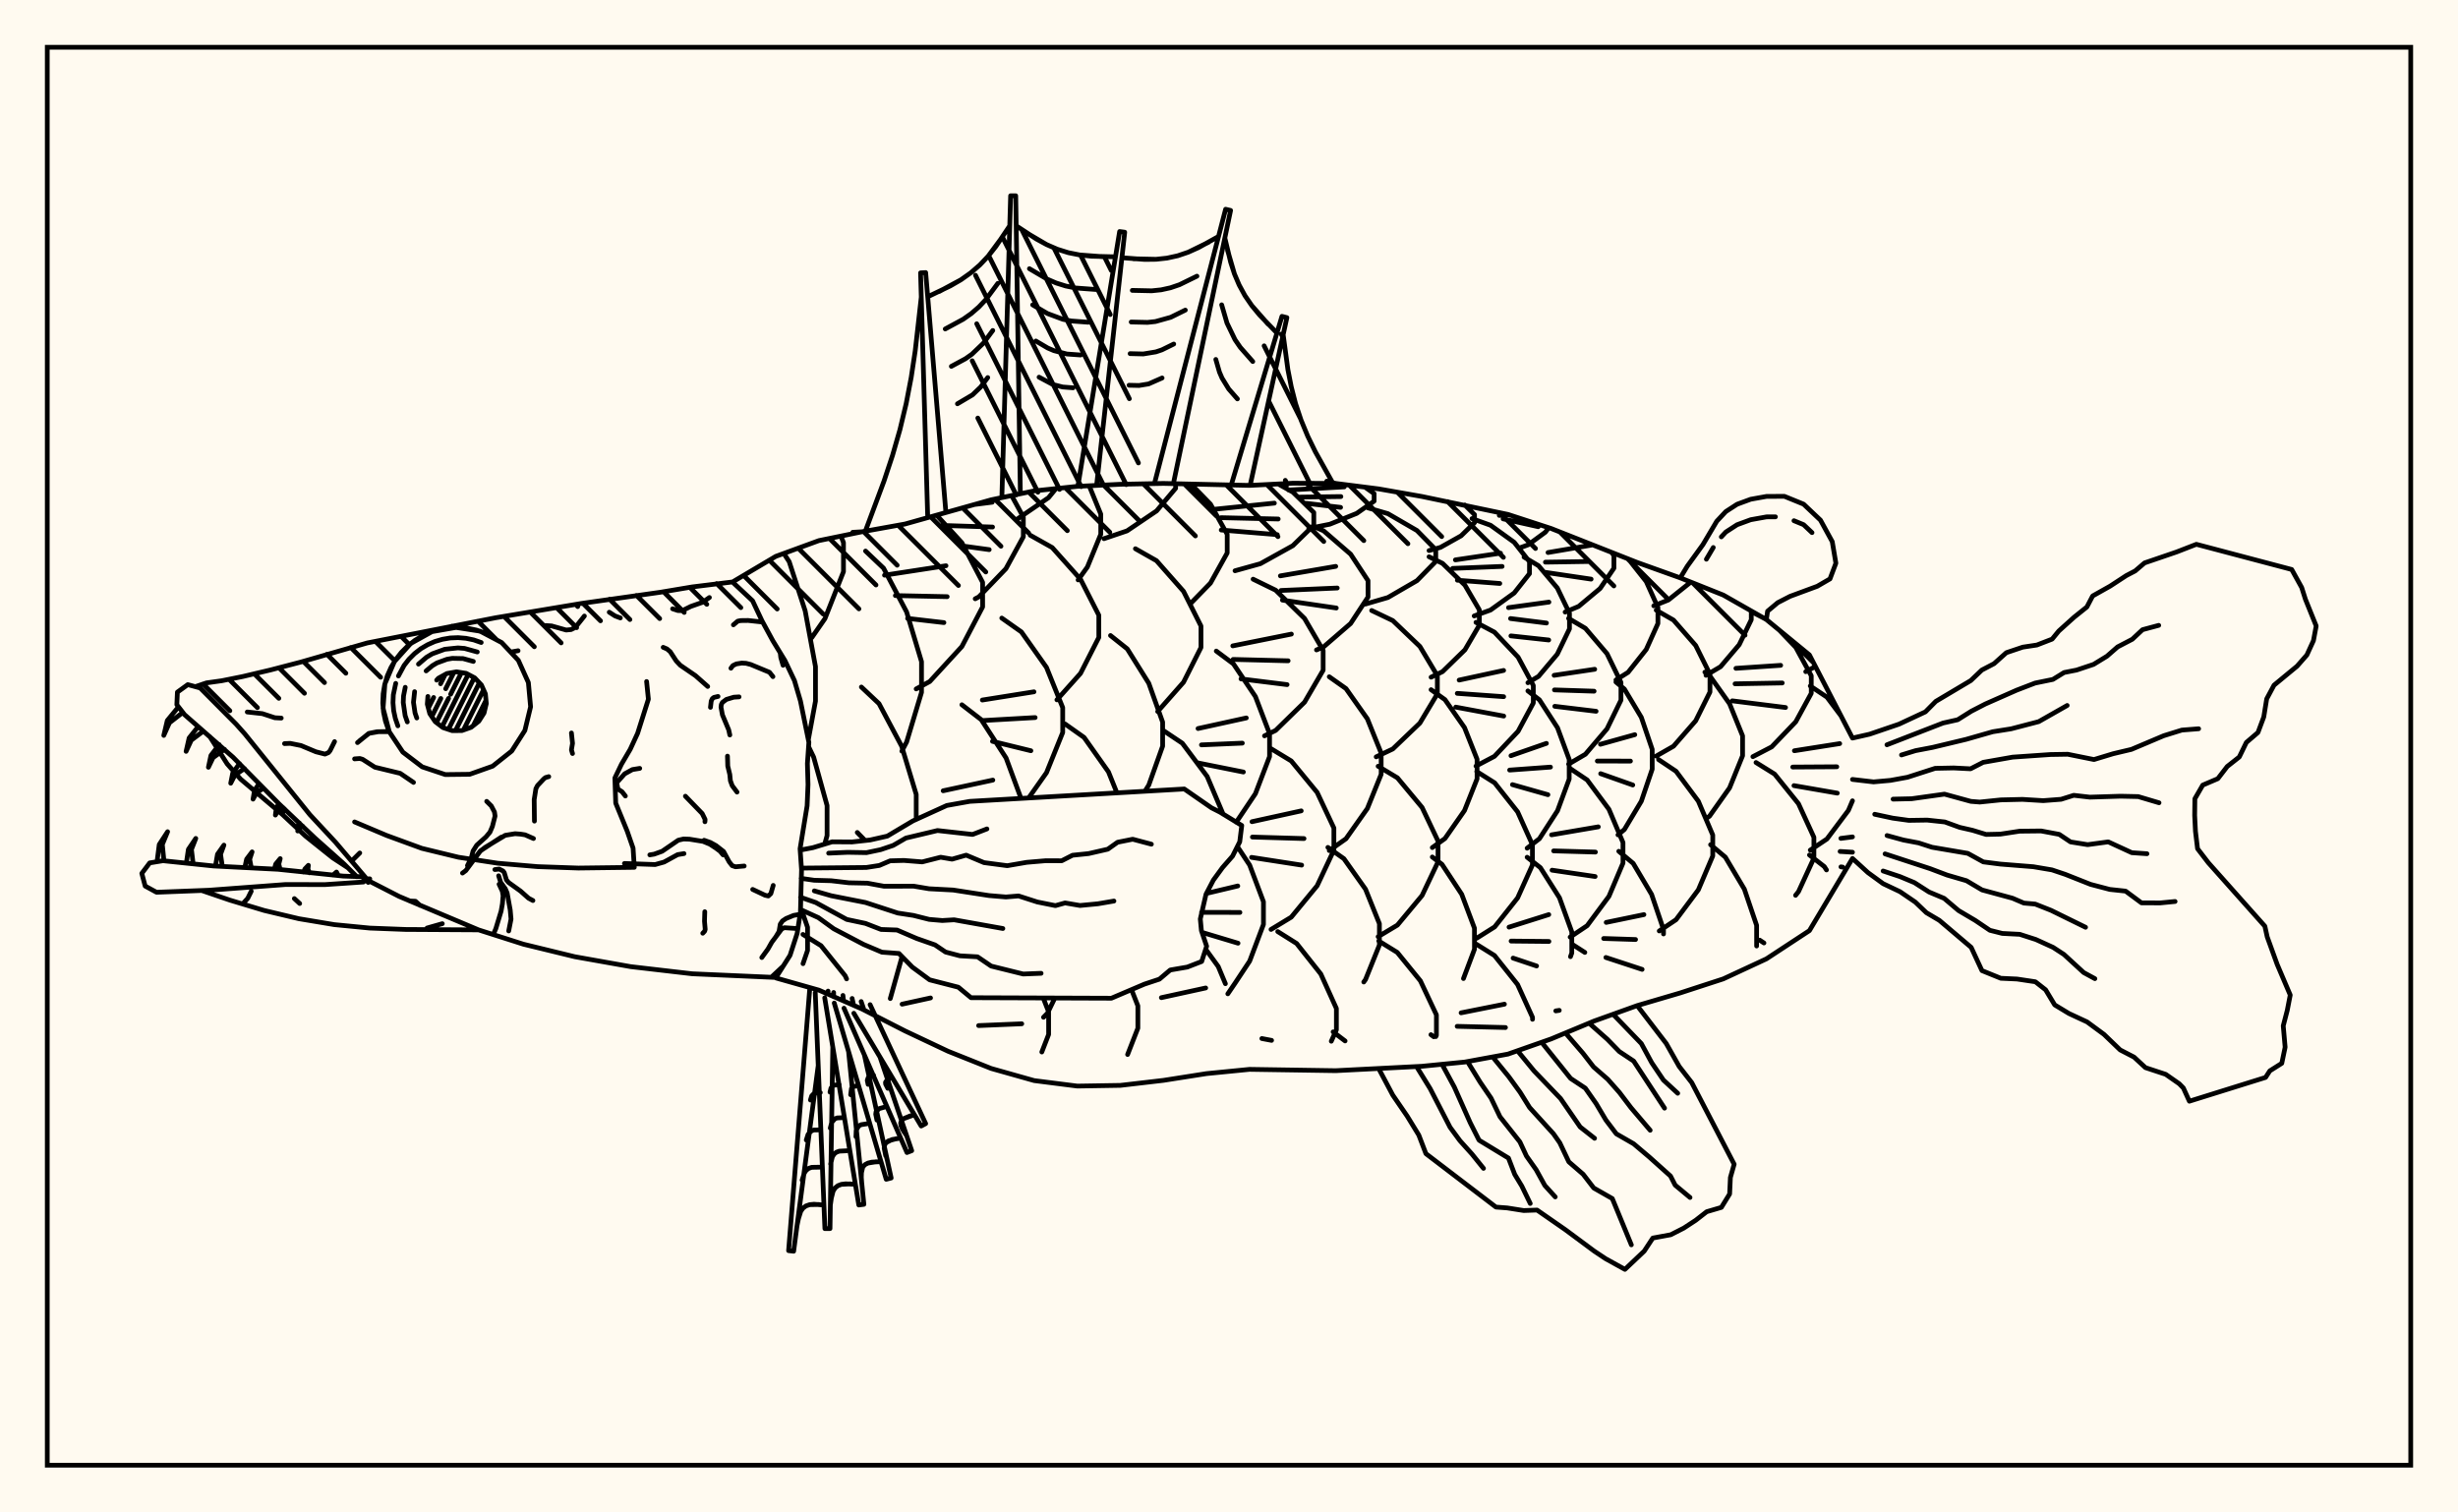 <svg xmlns="http://www.w3.org/2000/svg" width="520" height="320"><rect x="0" y="0" width="520" height="320" fill="floralwhite"/><rect x="10" y="10" width="500" height="300" stroke="black" stroke-width="1" fill="none"/><path stroke="black" stroke-width="1" fill="none" stroke-linecap="round" stroke-linejoin="round" d="
M 154.96 123.14 164.13 117.71 173.24 114.38 182.35 112.51 191.46 110.87 209.68 105.75 218.79 103.86 227.91 102.9 237.02 102.46 246.13 102.28 264.35 102.7 273.46 102.24 282.57 102.28 291.68 103.44 300.79 105.04 319.02 108.84 328.13 111.81 346.35 119 355.46 122.26 364.57 125.9 373.68 131.08 382.79 138.56 391.9 156.16 
M 391.9 181.63 382.79 196.9 373.68 202.88 364.57 207.11 355.46 210.08 346.35 212.76 337.24 216.03 328.13 219.82 319.02 223.02 309.9 224.7 300.79 225.6 282.57 226.53 264.35 226.25 255.24 227.15 246.13 228.58 237.02 229.64 227.91 229.79 218.79 228.63 209.68 226.06 200.57 222.42 191.46 218.12 182.35 213.47 173.24 209.49 164.17 206.92 
M 170.32 194.68 169.58 192.54 
M 174.47 178.59 174.97 176.79 174.97 170.44 172.13 160.19 171.06 157.97 
M 171.01 156.49 172.52 148.34 172.52 141.04 170.34 129.25 166.96 118.84 165.82 117.09 
M 183.03 177.84 181.36 176.13 
M 171.74 134.9 174.52 130.89 178.44 120.95 178.44 114.8 177.9 113.42 
M 193.83 173.38 193.83 168.08 190.75 157.88 185.96 148.87 182.23 145.36 
M 190.79 158.92 191.8 156.99 194.95 146.49 194.95 139.99 191.8 129.48 186.92 120.21 183.11 116.59 
M 193.82 145.76 196.69 144.2 203.49 136.79 207.88 128.41 207.88 123.21 203.49 114.83 198.14 108.99 
M 187.12 121.7 200.13 119.7 
M 189.42 126.01 200.38 126.24 
M 192.01 130.84 199.69 131.73 
M 216 168.92 212.84 160.37 207.59 152.27 203.49 149.11 
M 199.53 167.31 210.04 165.05 
M 206.31 126.69 207.07 126.29 212.8 120.33 216.49 113.57 216.49 109.39 214.01 104.85 
M 206.14 106.74 209.91 106.26 
M 199.36 111.17 209.98 111.51 
M 203.38 115.48 209.27 116.29 
M 217.61 168.83 221.39 163.48 224.82 154.98 224.82 149.71 221.39 141.21 216.08 133.7 211.93 130.77 
M 207.82 148.11 218.74 146.37 
M 207.92 152.45 218.99 151.82 
M 209.96 156.85 218.09 158.84 
M 215.17 109.85 221.81 105.31 223.39 103.38 
M 223.59 148.07 228.59 142.47 232.46 134.87 232.46 130.16 228.59 122.56 222.6 115.85 217.93 113.23 
M 236.29 167.75 234.5 163.31 229.34 156.02 225.31 153.17 
M 239.73 210.29 239.39 209.41 
M 228.08 122.7 230.04 119.97 232.87 113.05 232.87 108.77 230.42 102.78 
M 242.21 167.41 243.03 166.1 245.96 157.87 245.96 152.78 243.03 144.56 238.48 137.29 234.93 134.46 
M 233.55 113.97 238.43 112.32 244.68 108.1 248.71 103.31 248.71 102.35 
M 244.91 150.54 250.38 144.34 254.07 137 254.07 132.45 250.38 125.11 244.66 118.63 240.2 116.1 
M 258.76 172.26 255.38 164.28 250.13 157.25 246.03 154.51 
M 259.24 208.13 257.72 204.49 255.07 200.84 
M 251.98 127.58 256.08 123.37 259.62 116.99 259.62 113.04 256.08 106.66 251.98 102.45 
M 261.53 173.97 265.59 167.92 268.58 160.08 268.58 155.22 265.59 147.38 260.94 140.46 257.31 137.75 
M 253.45 154.14 263.66 151.9 
M 254.17 157.6 262.82 157.23 
M 253.46 161.42 263.04 163.34 
M 261.32 207.96 264.37 203.35 267.29 195.59 267.29 190.79 264.37 183.03 261.77 179.1 
M 255.22 189.03 261.86 187.45 
M 254.19 193.03 262.31 193.05 
M 254.3 197.27 261.91 199.56 
M 261.27 120.76 266.63 119.27 273.51 115.45 277.94 111.12 277.94 108.44 273.51 104.12 270.4 102.39 
M 256.61 107.78 269.6 106.45 
M 258.33 109.53 270.41 109.81 
M 258.36 112.14 270.22 113.12 
M 267.51 155.69 269.87 154.54 275.98 148.57 279.92 141.8 279.92 137.61 275.98 130.85 269.87 124.87 265.1 122.54 
M 260.8 136.65 273.2 134.16 
M 260.87 139.52 272.51 139.81 
M 262.54 143.64 272.29 144.85 
M 268.89 196.65 273.17 194.05 278.65 187.4 282.19 179.86 282.19 175.19 278.65 167.66 273.17 161 268.89 158.4 
M 264.86 173.85 275.28 171.56 
M 264.95 177.1 275.87 177.42 
M 264.77 181.4 275.37 183.04 
M 280.23 207.86 279.42 206.07 274.31 199.62 270.31 197.1 
M 276.88 111.8 281.33 110.91 287.02 108.62 290.7 106.03 290.7 104.43 288.76 103.06 
M 272.6 103.68 284.39 103.01 
M 274.7 105.18 283.67 105.06 
M 276.35 106.49 283.61 107.35 
M 278.51 137.51 280.02 136.86 285.73 131.92 289.41 126.32 289.41 122.85 285.73 117.25 280.02 112.31 278.02 111.44 
M 270.87 121.84 282.58 119.83 
M 271 124.93 282.9 124.41 
M 271.3 126.97 282.7 128.64 
M 281.21 179.96 284.75 177.46 289.27 171.06 292.19 163.82 292.19 159.33 289.27 152.09 284.75 145.69 281.21 143.19 
M 288.51 207.77 288.88 207.25 291.82 199.95 291.82 195.43 288.88 188.13 284.31 181.68 280.92 179.29 
M 288.81 127.82 293.62 126.42 299.77 122.85 303.74 118.8 303.74 116.3 299.77 112.25 293.62 108.68 289.38 107.45 
M 291.14 160.13 294.66 158.46 300.38 152.99 304.08 146.8 304.08 142.96 300.38 136.77 294.66 131.31 290.18 129.17 
M 291.55 198.18 295.63 195.73 300.85 189.46 304.22 182.35 304.22 177.95 300.85 170.84 295.63 164.57 291.55 162.12 
M 300.49 207.52 295.6 201.51 291.68 199.09 
M 302.32 116.49 304.74 115.81 309.11 113.36 311.94 110.59 311.94 108.87 309.88 106.84 
M 302.75 143.28 305.18 142.1 309.91 137.49 312.96 132.27 312.96 129.03 309.91 123.81 305.18 119.2 302.32 117.8 
M 303.01 179.33 305.69 177.41 309.82 171.49 312.48 164.79 312.48 160.64 309.82 153.94 305.69 148.03 302.75 145.92 
M 309.6 207.04 311.93 200.84 311.93 196.39 309.23 189.21 305.06 182.87 303.01 181.32 
M 311.87 130.32 315.33 129.07 320.34 125.46 323.57 121.37 323.57 118.84 320.34 114.74 315.33 111.13 311.41 109.72 
M 307.89 118.46 317.45 117.04 
M 307.32 120.26 317.78 119.84 
M 308.31 122.76 317.29 123.45 
M 312.25 162.08 316.16 160.02 321.16 154.73 324.38 148.73 324.38 145.03 321.16 139.04 316.16 133.75 312.25 131.68 
M 308.69 143.89 318.1 141.85 
M 308.29 146.7 318.11 147.4 
M 307.97 149.61 318.12 151.5 
M 312.41 198.5 316.2 196.11 321.06 189.97 324.19 183.02 324.19 178.72 321.06 171.77 316.2 165.63 312.41 163.24 
M 319.12 205.87 316.16 202.16 312.33 199.77 
M 321.48 115.93 323.29 115.27 326.92 112.6 327.65 111.66 
M 317.18 109.05 319.15 108.89 
M 317.99 109.78 325.42 111.44 
M 323.23 144.45 325.48 143.11 329.46 138.39 332.03 133.05 332.03 129.75 329.46 124.41 325.48 119.69 322.42 117.87 
M 319.13 128.56 327.68 127.39 
M 319.56 130.87 327.16 131.82 
M 319.64 134.54 327.64 135.41 
M 323.07 179.46 325.67 177.45 329.5 171.53 331.97 164.83 331.97 160.68 329.5 153.98 325.67 148.07 323.23 146.18 
M 319.65 159.89 327.15 157.28 
M 319.37 162.93 328.01 162.3 
M 319.96 166.01 327.47 168.14 
M 332.24 202.41 332.52 201.63 332.52 197.16 329.91 189.94 325.87 183.57 323.07 181.37 
M 319.24 196.16 327.65 193.51 
M 319.68 199.11 327.68 199.19 
M 320.1 202.71 325.07 204.38 
M 331.11 129.5 333.97 128.3 338.51 124.51 341.43 120.22 341.43 117.56 340.96 116.87 
M 327.49 116.9 336.64 115.34 
M 326.94 118.94 336.13 118.8 
M 326.82 121.08 336.61 122.53 
M 331.84 161.67 335.4 159.58 339.97 154.21 342.92 148.14 342.92 144.38 339.97 138.3 335.4 132.94 331.84 130.84 
M 328.78 142.88 337.37 141.6 
M 328.85 145.97 337.24 146.24 
M 328.92 149.44 337.66 150.49 
M 332.17 198.27 335.77 195.85 340.38 189.64 343.35 182.61 343.35 178.26 340.38 171.23 335.77 165.02 332.17 162.6 
M 328.24 176.63 338.13 174.94 
M 328.68 180.03 337.52 180.28 
M 328.34 184.11 337.46 185.45 
M 335.28 201.51 332.68 199.84 
M 341.86 143.87 344.43 142.25 348.27 137.41 350.74 131.92 350.74 128.53 348.27 123.04 344.48 118.26 
M 342.29 176.64 343.65 175.5 347.23 169.52 349.53 162.74 349.53 158.55 347.23 151.77 343.65 145.79 341.86 144.3 
M 338.58 157.47 345.85 155.44 
M 337.92 161.02 344.93 161.03 
M 338.63 163.69 345.42 166.09 
M 351.92 197.6 351.92 196.65 349.4 189.23 345.51 182.67 342.46 180.11 
M 339.8 195.16 347.78 193.51 
M 339.26 198.56 346.01 198.78 
M 349.86 128.18 352.96 126.94 357.7 123.15 
M 350.38 159.97 354.04 157.88 358.73 152.5 361.75 146.42 361.75 142.65 358.73 136.57 354.04 131.2 350.38 129.1 
M 351.02 196.97 354.57 194.59 359.29 188.27 362.34 181.1 362.34 176.67 359.29 169.51 354.57 163.18 350.88 160.71 
M 360.91 142.88 363.99 141.06 367.94 136.4 370.49 131.12 370.49 129.27 
M 361.25 172.97 361.65 172.69 365.9 166.69 368.65 159.9 368.65 155.69 365.9 148.9 361.65 142.9 360.67 142.21 
M 370.69 193.04 369.03 188.13 365.01 181.36 361.88 178.72 
M 370.83 160.09 374.81 158.02 379.9 152.71 383.18 146.69 383.18 142.97 379.9 136.96 376.44 133.34 
M 373.15 130.78 370.83 129.57 
M 367.24 141.4 376.71 140.77 
M 367.06 144.68 377.04 144.5 
M 366.46 148.28 377.74 149.69 
M 379.86 189.43 380.48 188.65 383.74 181.55 383.74 177.15 380.48 170.05 375.43 163.78 371.49 161.33 
M 382.01 142.11 384.06 141.01 
M 382.97 179.87 386.5 177.51 391.03 171.47 391.9 169.43 
M 389.48 151.47 386.5 147.5 382.97 145.14 
M 379.61 158.84 389.2 157.33 
M 379.26 162.29 388.58 162.23 
M 379.52 166.22 388.69 167.81 
M 386.4 184.06 385.94 183.35 382.8 180.9 
M 389.44 177.38 391.9 177.07 
M 389.28 180.15 389.81 180.18 
M 169.88 203.89 170.84 201.09 170.84 196.19 170.32 194.68 
M 179.1 207.11 178.8 206.45 173.69 200.08 169.86 197.7 
M 165.82 117.09 165.82 117.09 
M 188.34 211.27 190.83 202.39 
M 177.9 113.42 177.9 113.42 
M 190.84 212.46 196.86 211.14 
M 198.14 108.99 198.14 108.99 
M 220.4 222.58 221.84 218.87 221.84 214.08 220.7 211.15 
M 207.03 216.99 216.16 216.61 
M 220.76 215.23 221.59 214.39 223.16 211.16 
M 223.39 103.38 223.39 103.38 
M 238.55 223.11 240.72 217.54 240.72 212.81 239.73 210.29 
M 245.69 211.08 255.07 209.03 
M 259.75 210.27 261.32 207.96 
M 270.4 102.39 270.4 102.39 
M 281.64 220.3 282.72 217.89 282.72 213.37 280.23 207.86 
M 266.95 219.73 269.01 220.12 
M 284.56 220.24 282.03 218.32 
M 303.75 219.32 303.88 219.06 303.88 214.72 300.49 207.52 
M 309.88 106.84 309.88 106.84 
M 303.33 219.36 302.72 218.91 
M 324.21 215.66 324.21 215.25 321.05 208.3 319.12 205.87 
M 309.1 214.29 318.27 212.46 
M 308.27 217.15 318.49 217.4 
M 327.65 111.66 327.65 111.66 
M 329.13 213.88 329.87 213.77 
M 344.48 118.26 344.48 118.26 
M 339.73 202.58 347.4 205.1 
M 371.62 200.15 371.62 195.78 370.69 193.04 
M 373.15 130.78 373.15 130.78 
M 373.17 199.51 372.27 198.91 
M 384.06 141.01 384.06 141.01 
M 389.81 180.18 391.9 180.31 
M 389.46 183.41 389.83 183.46 
M 180.4 112.62 182.36 112.51 
M 196.25 109.08 194.75 57.73 195.83 57.67 200.11 108.44 
M 211.96 104.86 213.8 41.42 214.88 41.42 215.86 104.47 
M 228.09 102.53 236.86 48.99 237.94 49.13 231.99 102.7 
M 244.35 101.84 259.28 44.27 260.34 44.52 248.23 102.34 
M 260.6 102.18 271.2 66.93 272.25 67.2 264.47 102.69 
M 280.68 101.8 282.58 102.28 
M 183.07 112.38 187.02 101.77 188.81 96.37 190.38 90.92 191.7 85.41 192.77 79.84 193.62 74.21 194.9 62.86 
M 196.26 62.79 201.03 60.5 203.28 59.2 205.37 57.72 207.3 56.05 209.06 54.19 210.67 52.15 213.62 47.76 
M 214.98 47.77 219.23 50.56 221.42 51.75 223.68 52.73 226.01 53.46 228.42 53.94 230.9 54.21 235.99 54.34 
M 237.34 54.53 242.18 54.89 244.56 54.86 246.88 54.61 249.16 54.11 251.37 53.36 253.54 52.39 257.79 50.03 
M 259.12 50.34 260.35 55.48 261.15 57.95 262.15 60.3 263.37 62.54 264.82 64.65 266.47 66.65 270.14 70.45 
M 271.46 70.8 272.46 78.2 273.17 81.83 274.08 85.39 275.24 88.87 276.65 92.27 278.27 95.59 281.91 102.11 
M 198.68 61.68 203.28 59.2 205.37 57.72 207.3 56.05 209.06 54.19 212.17 49.99 
M 199.97 69.6 203.76 67.55 205.49 66.33 207.08 64.95 208.53 63.42 211.1 59.95 
M 201.26 77.51 204.25 75.9 205.61 74.94 208.01 72.64 210.03 69.92 
M 202.55 85.43 205.73 83.55 207.48 81.87 208.96 79.88 
M 217.09 49.21 221.42 51.75 223.68 52.73 226.01 53.46 228.42 53.94 233.43 54.32 
M 217.78 56.85 221.5 59.04 223.44 59.88 225.45 60.51 227.52 60.93 231.83 61.25 
M 218.46 64.5 221.58 66.33 224.88 67.56 226.62 67.91 230.22 68.18 
M 219.14 72.15 221.65 73.63 222.96 74.19 225.71 74.9 228.62 75.11 
M 219.82 79.8 222.72 81.35 224.81 81.88 227.01 82.05 
M 239.77 54.75 244.56 54.86 246.88 54.61 249.16 54.11 251.37 53.36 255.68 51.25 
M 239.54 61.44 243.66 61.53 245.66 61.32 247.61 60.89 249.52 60.24 253.22 58.43 
M 239.31 68.13 242.76 68.21 244.44 68.03 247.67 67.13 250.76 65.61 
M 239.08 74.82 241.86 74.89 244.53 74.45 245.81 74.02 248.31 72.79 
M 238.85 81.51 240.96 81.56 242.99 81.23 245.85 79.97 
M 259.69 52.93 261.15 57.95 262.15 60.3 263.37 62.54 264.82 64.65 268.27 68.58 
M 258.45 64.49 259.57 68.34 261.27 71.86 262.38 73.48 265.03 76.49 
M 257.21 76.05 257.98 78.73 258.52 79.98 259.94 82.3 261.78 84.4 
M 169.28 179.86 171.96 179.35 176.05 178.11 180.24 178.14 184.09 177.72 187.72 176.9 193.14 173.68 200.3 170.42 205.16 169.55 250.54 166.93 256.3 170.92 258.11 171.84 262.7 174.65 262.27 178.11 260.75 181.14 258.62 183.57 256.7 186.2 255.14 189.19 253.93 194.43 254.16 196.88 255.27 200.2 254.22 203.43 251.18 204.61 247.57 205.23 245.28 207.17 242.11 208.22 235.12 211.2 205.42 211.09 202.74 208.87 196.67 207.31 193.01 204.62 190.18 201.73 186.57 201.46 182.7 199.82 176.39 196.51 173.13 194.15 169.34 192.43 
M 175.3 180.51 179.32 180.33 183.3 180.4 186.3 179.77 188.96 178.87 191.65 177.31 198.33 175.72 205.76 176.55 208.79 175.38 
M 169.55 183.67 183.27 183.54 186.03 183.11 188.32 182.13 191.23 182.05 195.1 182.36 199 181.37 201.42 181.78 204.4 180.93 208.17 182.51 213.09 183.16 217.21 182.45 221.21 182.11 224.61 182.12 226.9 180.95 230.3 180.6 234.36 179.67 236.43 178.2 239.63 177.56 243.58 178.61 
M 169.48 185.84 172.24 186.24 175.82 186.34 179.61 186.78 183.51 186.86 187.04 187.51 193.28 187.49 196.55 188.04 201.66 188.31 209.24 189.48 212.8 189.78 215.48 189.56 219.45 190.84 223.28 191.61 225.32 191.04 228.48 191.58 232.27 191.22 235.66 190.64 
M 172.27 188.49 175.85 189.52 183.1 190.95 189.93 193.18 193.22 193.68 196.56 194.52 199.35 194.76 201.85 194.61 212.16 196.45 
M 169.36 189.84 172.57 190.95 179.13 194.53 183.09 195.37 186.39 196.65 189.77 196.77 193.93 198.56 197.81 199.92 200.04 201.43 203.08 202.23 206.8 202.44 209.68 204.4 216.46 206.08 220.25 205.93 
M 184.07 212.56 195.83 237.73 194.88 238.24 180.63 214.38 
M 182.18 211.9 182.66 213.31 
M 186.17 223.66 192.88 243.46 191.87 243.85 178.55 213.31 
M 180.27 211.25 180.55 212.53 
M 182.87 223.22 188.53 249.24 187.48 249.51 176.49 212.22 
M 178.33 210.61 178.44 211.72 
M 179.52 222.49 182.76 254.81 181.68 254.95 174.47 211.12 
M 176.36 209.98 176.35 210.88 
M 176.18 221.56 175.59 259.94 174.51 259.95 172.47 210.03 
M 175.18 209.69 175.14 209.99 
M 173.1 225.44 167.9 264.73 166.83 264.61 171.3 209.28 
M 193.45 235.85 191.14 236.69 190.72 237.1 190.54 237.59 190.87 238.84 191.81 240.31 
M 190.54 240.8 188.72 241.1 187.46 241.75 187.14 242.27 187.05 242.92 187.7 245.44 
M 186.38 245.78 184.43 245.88 183.62 246.08 182.97 246.42 182.52 246.93 182.17 248.45 182.31 250.39 
M 180.96 250.57 178.9 250.47 178 250.58 177.25 250.87 176.66 251.35 176.24 252.04 175.96 252.9 175.67 254.94 
M 174.3 254.96 172.21 254.79 171.29 254.88 170.5 255.15 169.87 255.62 169.4 256.3 169.06 257.17 168.63 259.23 
M 192.57 236.09 191.14 236.69 190.72 237.1 190.54 237.59 190.6 238.17 191.3 239.56 
M 188.65 228.02 187.72 228.41 187.33 229 187.36 229.38 187.82 230.27 
M 189.59 240.93 187.99 241.37 187.46 241.75 187.14 242.27 187.05 242.92 187.38 244.54 
M 187.21 234.22 185.98 234.56 185.33 235.24 185.26 235.74 185.52 236.99 
M 184.82 227.51 183.69 227.95 183.47 228.57 183.65 229.43 
M 185.37 245.8 183.62 246.08 182.97 246.42 182.52 246.93 182.26 247.61 182.21 249.39 
M 183.51 237.75 182.16 237.96 181.67 238.22 181.13 239.14 181.08 240.5 
M 181.65 229.7 180.71 229.85 180.13 230.3 179.96 231.62 
M 179.9 250.48 178 250.58 177.25 250.87 176.66 251.35 176.24 252.04 175.78 253.88 
M 179.11 243.48 177.55 243.56 176.93 243.79 176.44 244.19 176.09 244.76 175.72 246.28 
M 178.33 236.47 177.09 236.53 176.61 236.72 175.95 237.48 175.65 238.68 
M 177.54 229.46 176.28 229.64 175.8 230.2 175.59 231.07 
M 173.23 254.84 171.29 254.88 170.5 255.15 169.87 255.62 169.4 256.3 168.82 258.16 
M 173.33 246.95 171.73 246.98 171.08 247.2 170.56 247.6 170.17 248.16 169.69 249.69 
M 173.44 239.06 172.18 239.08 171.67 239.26 170.95 240.01 170.57 241.21 
M 173.54 231.17 172.25 231.31 171.72 231.86 171.45 232.74 
M 346.35 212.76 352.5 220.78 355.24 225.64 357.9 229.06 366.87 246.32 366.07 249.13 365.91 252.62 364.16 255.46 361.06 256.37 358.74 258.18 356.22 259.83 353.46 261.24 349.66 261.94 347.84 264.71 343.76 268.57 339.67 266.31 337.27 264.71 331.19 260.2 325.17 256.02 322.35 256.12 318.86 255.57 316.47 255.39 301.66 244.09 300.15 240.15 297.7 236.15 294.65 231.7 291.68 226.11 
M 341.25 214.59 347.23 220.79 349.43 224.85 351.9 228.51 354.93 231.31 
M 336.18 216.47 340.06 219.9 342.57 222.48 345.61 224.5 352.14 234.46 
M 331.18 218.55 334.88 222.84 337.12 225.73 340.13 228.35 342.58 231.12 345.04 234.36 349.1 239.14 
M 326.14 220.52 332.27 228.17 335.38 230.23 337.67 233.5 339.73 236.97 341.94 239.89 345.61 242 348.93 244.81 353.4 248.82 354.39 250.75 357.53 253.36 
M 321.03 222.31 324.54 226.59 330.14 232.42 334.29 238.44 337.34 240.84 
M 315.78 223.62 319.18 227.79 321.58 231.09 323.59 234.32 328.64 239.88 329.98 241.79 331.89 245.82 334.92 248.44 337.16 251.35 341.09 253.59 345.12 263.38 
M 310.45 224.6 313.13 228.96 315.44 232.34 317.33 236.28 321.54 241.6 322.93 244.59 324.98 247.49 326.81 250.81 329.02 253.24 
M 305.07 225.18 307.67 230 311.03 237.54 312.9 241.24 319.12 245.02 320.45 248.48 321.94 250.94 323.73 254.63 
M 299.68 225.66 302.55 230.32 306.77 238.51 308.86 241.35 311.41 244.18 313.84 247.2 
M 391.9 156.16 395.51 155.34 401.73 153.22 407.33 150.61 409.53 148.39 416.93 143.99 419.26 141.77 421.86 140.41 424.45 138.09 427.93 136.92 430.91 136.47 434.14 135.22 435.54 133.51 438.77 130.6 441.49 128.42 442.71 126.09 446.41 124.01 449.84 121.77 451.7 120.8 453.69 119.1 460.45 116.79 464.65 115.16 484.82 120.49 486.93 124.3 487.72 126.79 490 132.44 489.42 135.54 488.03 138.58 485.95 140.95 481.08 144.97 479.53 147.86 478.91 151.69 477.68 154.98 475.22 157.09 473.73 160.16 471.18 162.17 469.19 164.75 466 166.11 464.33 169 464.29 172.53 464.46 175.9 464.9 179.56 467.19 182.54 479.14 195.96 479.64 198.23 481.75 204.05 484.51 210.52 483.88 213.77 483.03 217.04 483.43 221.56 482.72 224.97 480.19 226.57 479.29 227.96 463.17 232.99 461.9 230.19 461.03 229.3 458.16 227.3 453.88 225.89 451.47 223.66 448.53 222.14 445.11 218.85 441.54 216.22 437.69 214.43 434.68 212.61 432.76 209.42 430.59 207.72 426.72 207.14 423.28 206.98 419.29 205.36 417.01 200.44 410.27 194.72 407.53 193.1 405.2 190.87 401.96 188.66 398.38 186.96 395.17 184.62 391.9 181.63 
M 399.19 157.58 411.05 152.98 414.16 152.28 417.05 150.47 420 148.95 426.64 146.02 430.54 144.52 434.3 143.75 436.67 142.29 439.31 141.77 442.9 140.57 445.73 138.84 447.99 136.87 451.1 135.25 453.26 133.23 456.69 132.31 
M 402.27 159.73 405.24 158.82 408.85 158.13 415.94 156.43 421.57 154.82 425.47 154.2 431.3 152.68 437.32 149.26 
M 391.9 164.91 396.36 165.43 399.93 165.11 403.53 164.45 409.39 162.56 413.31 162.48 416.88 162.66 419.55 161.29 425.79 160.19 433.78 159.64 437.44 159.58 442.99 160.7 447.04 159.47 450.92 158.55 457.75 155.66 461.58 154.47 465.13 154.19 
M 400.49 169.08 404.43 168.99 411.36 168.02 416.94 169.55 418.82 169.7 423.28 169.24 427.86 169.13 432.26 169.4 436.04 169.11 438.71 168.27 442.1 168.66 448.6 168.46 452.34 168.54 456.75 169.85 
M 396.6 172.28 400.42 173.1 403.82 173.57 407.7 173.51 411.44 173.91 414.57 175.05 417.29 175.67 420.17 176.55 423.18 176.48 427.25 175.86 431.8 175.81 435.64 176.53 438.03 178.13 441.65 178.71 446.01 178.12 450.99 180.41 454.2 180.63 
M 399.21 176.78 402.68 177.73 405.89 178.34 408.73 179.26 416.3 180.55 419.58 182.36 423.17 182.82 430.16 183.38 434.11 184.05 436.91 184.99 442.26 187.11 446.33 188.18 449.68 188.54 453.03 191.02 456.96 191.04 460.15 190.73 
M 398.79 180.66 408.34 183.79 411.91 185.14 416.02 186.34 419.31 188.29 425.75 190.04 428.16 191.07 430.55 191.28 433.91 192.61 441.21 196.19 
M 398.38 184.28 401.95 185.47 405 186.74 408.1 188.73 411.29 190.07 414.34 192.65 417.89 194.75 420.97 196.83 423.59 197.49 427.29 197.68 430.7 198.78 434.34 200.44 436.64 201.94 440.81 205.77 443.18 207.06 
M 355.46 122.26 356.95 119.8 360.26 115.23 363.19 110.28 365.1 108.24 367.49 106.69 370.37 105.63 373.71 105.03 377.49 105.01 381.56 106.67 385.13 110.05 387.62 114.6 388.39 119.16 387.14 122.48 384.45 124.04 378.69 126.17 376.09 127.51 373.94 129.31 373.68 131.08 
M 360.99 118.32 362.45 115.84 
M 364.15 113.59 365.1 112.57 367.49 111.02 370.37 109.96 373.71 109.36 375.6 109.35 
M 379.52 110.17 381.56 111.01 383.34 112.69 
M 41.32 145.28 43.69 144.48 46.91 144.03 51.34 143.14 57.26 141.74 63.7 140.06 77.7 136.03 104.87 130.7 123.1 127.66 139.75 125.3 146.43 124.18 154.95 123.13 159.21 127.11 161.21 131.36 163.5 135.57 166.05 139.75 168.07 144 169.34 148.32 171.12 157.06 170.81 161.55 170.94 166 170.75 170.48 169.26 179.57 169.57 184 169.34 192.95 168.64 197.49 167.14 202.12 164.17 206.81 146.44 206.03 133.43 204.52 121.6 202.42 110.73 199.77 101.24 196.74 84.44 189.66 77.09 185.89 
M 73.55 183.57 70.39 181.5 64.61 176.88 59.81 172.38 50.89 164.83 48.06 161.62 44.39 155.86 
M 136.79 144.19 137.17 147.93 134.89 155.15 133.33 158.53 131.47 161.7 130.08 164.6 130.26 169.93 132.69 175.87 133.93 179.44 134.19 183.51 122.36 183.66 113.74 183.36 105.32 182.64 96.98 181.37 89.24 179.49 81.81 176.77 75.01 173.9 
M 75.5 185.49 72.8 182.81 66.63 177.31 59.02 170.07 49.29 160.2 39.04 151.2 37.41 149.1 37.53 146.44 39.73 144.85 42.35 145.56 49.98 153.24 51.79 155.27 65.55 172.36 71 178.22 77.33 185.66 
M 76.9 186.61 68.73 187.16 60.43 187.14 44.22 188.35 33.11 188.78 30.71 187.47 30 184.79 31.67 182.57 34.49 182.11 45.14 183.22 58.79 183.92 72.61 185.36 76.95 185.51 
M 82.36 154.84 81.04 149.85 81.42 144.71 83.44 139.97 86.89 136.14 91.4 133.64 96.48 132.75 101.57 133.54 106.13 135.95 109.66 139.71 111.78 144.41 112.25 149.54 111.04 154.55 108.26 158.9 104.23 162.1 99.37 163.82 94.21 163.88 89.32 162.25 85.22 159.13 82.36 154.84 
M 82.17 154.4 81.54 152.56 81.14 150.66 80.98 148.73 81.06 146.79 81.38 144.87 81.93 143.01 82.71 141.24 83.71 139.57 84.9 138.04 86.27 136.67 87.8 135.47 89.47 134.48 91.25 133.7 93.11 133.15 95.02 132.83 96.96 132.75 98.89 132.91 100.79 133.31 102.63 133.94 
M 84.17 153.57 83.63 151.99 83.28 150.35 83.14 148.68 83.21 147.01 83.72 144.59 
M 84.29 143.02 85.49 140.79 86.52 139.47 87.7 138.29 89.02 137.26 90.46 136.41 91.99 135.73 93.59 135.26 95.24 134.98 96.91 134.91 98.58 135.05 100.22 135.39 101.8 135.94 
M 86.17 152.74 85.71 151.41 85.31 148.64 85.37 147.24 85.73 145.42 
M 88.53 140.51 90.24 139.05 91.45 138.33 94.08 137.37 96.87 137.08 98.27 137.19 100.97 137.94 
M 88.17 151.91 87.8 150.84 87.47 148.59 87.71 146.34 
M 90.15 141.95 91.47 140.84 92.44 140.26 94.57 139.48 95.69 139.29 97.96 139.34 100.14 139.94 
M 90.92 150.98 90.4 148.98 90.52 147.35 
M 92.38 143.9 92.74 143.5 94.54 142.5 96.57 142.14 98.61 142.46 100.43 143.42 101.85 144.93 102.69 146.81 102.88 148.86 102.4 150.86 101.29 152.6 99.67 153.88 97.73 154.57 95.67 154.59 93.71 153.94 92.07 152.69 90.92 150.98 
M 94.18 142.7 93.2 144.67 
M 91.74 147.57 90.62 149.82 
M 96.03 142.24 94.29 145.72 
M 93.26 147.78 91.35 151.61 
M 97.62 142.31 95.33 146.89 
M 94.9 147.76 92.33 152.89 
M 99.05 142.69 93.51 153.79 
M 100.34 143.37 94.86 154.33 
M 101.41 144.47 96.36 154.59 
M 102.3 145.94 98.04 154.46 
M 102.82 148.16 100.14 153.51 
M 42.96 144.71 48.63 150.38 
M 48.46 143.72 54.46 149.72 
M 53.8 142.56 58.99 147.75 
M 59.02 141.28 64.41 146.68 
M 64.16 139.93 68.65 144.42 
M 69.15 138.42 73.17 142.44 
M 74.21 136.99 80.52 143.29 
M 79.42 135.7 83.56 139.84 
M 84.87 134.65 86.64 136.43 
M 90.28 133.56 90.73 134.02 
M 95.67 132.46 96.03 132.82 
M 101.12 131.42 105.12 135.42 
M 106.62 130.42 113.04 136.84 
M 112.21 129.52 118.71 136.02 
M 117.77 128.58 121.99 132.8 
M 123.31 127.63 127.04 131.35 
M 128.95 126.77 133.26 131.08 
M 134.64 125.97 139.56 130.88 
M 140.37 125.19 144.75 129.58 
M 145.93 124.26 149.53 127.86 
M 151.62 123.46 156.73 128.56 
M 155.92 167.59 154.9 166.23 154.52 165.19 154.39 163.86 153.96 162.08 153.9 159.98 
M 59.5 151.93 58.15 151.86 55.5 150.99 52.31 150.64 
M 112.86 177.41 111.08 176.63 110.12 176.48 108.97 176.39 106.89 176.73 102.64 179.28 101.51 180.16 99.11 183.37 
M 169.27 193.44 167.89 193.68 166.29 194.34 165.53 194.85 165.07 195.53 164.81 197.08 164.13 198.21 
M 70.78 156.91 69.83 158.82 69.5 159.23 68.75 159.55 66.83 159.06 63.68 157.74 61.4 157.28 60.19 157.33 
M 152.97 180.87 152.34 180.11 151.43 179.43 150.18 178.61 148.74 178.02 145.85 177.55 144.6 177.51 143.49 177.77 140.08 180.11 138.39 180.72 137.47 180.87 
M 122.22 128.34 121.8 127.88 
M 157.44 183.23 155.6 183.39 154.89 183.15 154.25 182.33 153.08 180.16 151.48 178.91 150.29 178.25 148.95 177.78 
M 165.06 138.13 165.18 139.13 165.66 140.76 
M 87.48 165.54 84.66 163.62 79.3 162.32 76.72 160.66 76.13 160.48 75.01 160.56 
M 69.28 179.66 69.08 180.46 
M 86.69 190.63 87.89 190.68 88.86 191.56 
M 123.63 130.34 121.7 132.76 120.82 133.2 119.77 133.3 116.69 132.43 115.43 132.35 
M 102.96 169.55 103.94 170.52 104.61 171.81 104.73 172.66 104.17 174.85 103.65 176.07 102.81 177.07 100.86 178.82 100.08 180.05 99.69 181.55 98.89 183.14 
M 135.34 162.57 133.79 162.82 132.14 163.73 130.46 165.61 130.69 166.74 
M 59.68 172.28 60.17 171.12 
M 112.74 190.53 111.82 190.04 110.12 188.53 107.59 186.71 107.14 186.17 106.68 184.63 106.42 184.28 105.6 183.87 104.69 183.98 
M 150.08 126.42 148.63 127.43 146.15 128.3 144.34 129.2 143.43 129.18 142.29 128.81 
M 82.35 154.8 80.05 154.81 78.08 155.16 76.11 156.7 
M 90.87 133.44 91.47 133.63 
M 106.07 177.11 101.67 179.99 98.54 184.2 97.84 184.72 
M 145 168.46 148.55 172.12 149.17 173.38 149.13 173.86 
M 154.63 141.38 155.03 140.83 155.77 140.47 156.92 140.29 157.83 140.34 158.81 140.59 162.79 142.24 163.52 143.16 
M 81.97 154.77 79.76 154.82 78.02 155.17 75.63 157.12 
M 150.3 149.66 150.46 148.32 150.69 147.82 151.02 147.56 151.9 147.35 
M 144.7 180.6 143.36 180.82 140.49 182.39 138.6 182.92 132.1 182.69 
M 113.06 173.73 113.01 169.18 113.37 166.87 113.72 166.2 115.02 164.82 115.38 164.52 116.09 164.32 
M 154.4 155.51 154.16 154.42 152.83 151.24 152.53 149.62 152.6 149.06 152.82 148.62 153.67 147.98 155.23 147.51 156.35 147.44 
M 165.67 204.43 163.18 206.76 
M 168.8 196.47 165.93 196.28 165.38 196.54 163.28 199.35 162.46 200.8 161.16 202.59 
M 120.89 155.08 121.12 157.27 120.89 158.66 121.12 159.43 
M 148.67 197.45 149.07 197.03 149.19 196.64 149.04 194.91 149.1 192.9 
M 163.58 187.33 163.08 189.06 162.54 189.57 161.84 189.41 159.23 188.18 
M 132.3 168.42 131.6 167.52 130.87 167.04 
M 107.62 196.97 108.11 194.46 107.94 192.53 107.29 188.93 106.9 188.04 105.92 186.67 105.49 185.29 
M 149.72 145.24 147.14 142.96 143.93 140.76 143.06 139.84 141.78 137.88 141.1 137.3 140.3 136.96 
M 155.15 132.2 156.07 131.42 156.7 131.3 158.27 131.28 161.35 131.61 
M 104.35 197.73 104.89 196.49 106.01 192.78 106.29 191.21 106.43 189.51 106.27 188.56 105.58 187.08 
M 131.24 130.74 130.12 130.32 128.89 129.53 
M 76.11 180.47 74.41 182.16 
M 109.6 137.68 108.02 137.96 
M 77.1 185.88 77.9 186.7 
M 72.4 182.44 72.5 182.53 
M 67.7 178.27 67.7 179.19 68.23 178.74 
M 63.33 174.11 63.08 174.61 62.98 175.82 63.53 175.08 64.07 174.82 
M 59 170.05 58.46 170.92 58.26 172.45 58.92 171.38 59.86 170.84 
M 54.81 165.81 53.85 167.22 53.53 169.08 54.3 167.69 55.74 166.78 
M 50.68 161.55 49.24 163.53 48.81 165.71 49.69 164 51.72 162.6 
M 46.38 157.54 44.62 159.84 44.09 162.34 45.07 160.3 47.51 158.55 
M 41.88 153.79 40.01 156.14 39.37 158.97 40.46 156.61 42.97 154.73 
M 37.76 149.56 35.39 152.45 34.65 155.6 35.85 152.92 38.68 150.73 
M 76.93 185.92 78.23 185.94 
M 70.44 185.15 71.19 184.5 71.59 185.26 
M 64.22 184.52 64.5 183.85 65.24 183.08 65.15 183.86 65.46 184.67 
M 58.04 183.87 58.33 182.81 59.28 181.66 58.98 182.82 59.27 183.97 
M 51.79 183.53 52.17 181.78 53.33 180.24 52.82 181.79 53.16 183.61 
M 45.58 183.23 46.01 180.74 47.37 178.81 46.66 180.75 47.03 183.28 
M 39.43 182.56 39.85 179.71 41.42 177.39 40.5 179.72 40.85 182.71 
M 33.22 182.32 33.69 178.68 35.46 175.97 34.34 178.68 34.68 182.13 
M 42.64 188.4 48.64 190.45 55.91 192.64 63.24 194.38 70.73 195.63 78.25 196.36 85.78 196.65 101.24 196.74 
M 93.57 195.43 90.34 196.35 
M 51.33 191.26 52.41 190.06 53.15 188.57 
M 63.4 191.16 62.27 190.12 
M 157.31 121.74 164.42 128.85 
M 162.75 118.52 174.14 129.91 
M 168.87 115.98 181.71 128.82 
M 175.47 113.92 185.32 123.77 
M 182.67 112.45 189.8 119.59 
M 190 111.13 202.76 123.88 
M 196.88 109.34 208.55 121.02 
M 203.64 107.44 211.76 115.57 
M 210.45 105.59 217.62 112.77 
M 217.62 104.1 225.8 112.28 
M 225.35 103.17 234.78 112.6 
M 233.47 102.63 241.2 110.36 
M 241.87 102.36 252.89 113.39 
M 250.57 102.41 257.31 109.15 
M 259.44 102.61 270.36 113.54 
M 268 102.51 280.05 114.57 
M 276.4 102.25 288.52 114.38 
M 285.45 102.65 297.85 115.04 
M 295.59 104.12 305 113.53 
M 306.26 106.13 318.05 117.92 
M 317.25 108.46 324.84 116.05 
M 330 112.55 341.42 123.97 
M 344.3 118.19 352.56 126.44 
M 358.08 123.3 369.17 134.4 
M 378.35 134.91 383.4 139.96 
M 206.86 88.45 215 104.73 
M 205.67 76.33 219.58 104.14 
M 206.63 68.5 224.16 103.55 
M 206.37 58.24 228.73 102.96 
M 209.16 54.07 233.47 102.69 
M 212.07 50.14 238.26 102.54 
M 216.15 48.56 240.84 97.95 
M 222.94 52.41 238.92 84.36 
M 228.59 53.96 234.88 66.55 
M 233.64 54.32 235.09 57.22 
M 271.91 101.63 272.34 102.48 
M 268.39 84.85 277.16 102.38 
M 267.43 73.17 275.18 88.68 
M 281.8 101.92 281.99 102.29 
M 271.06 70.69 271.58 71.73 
"/></svg>